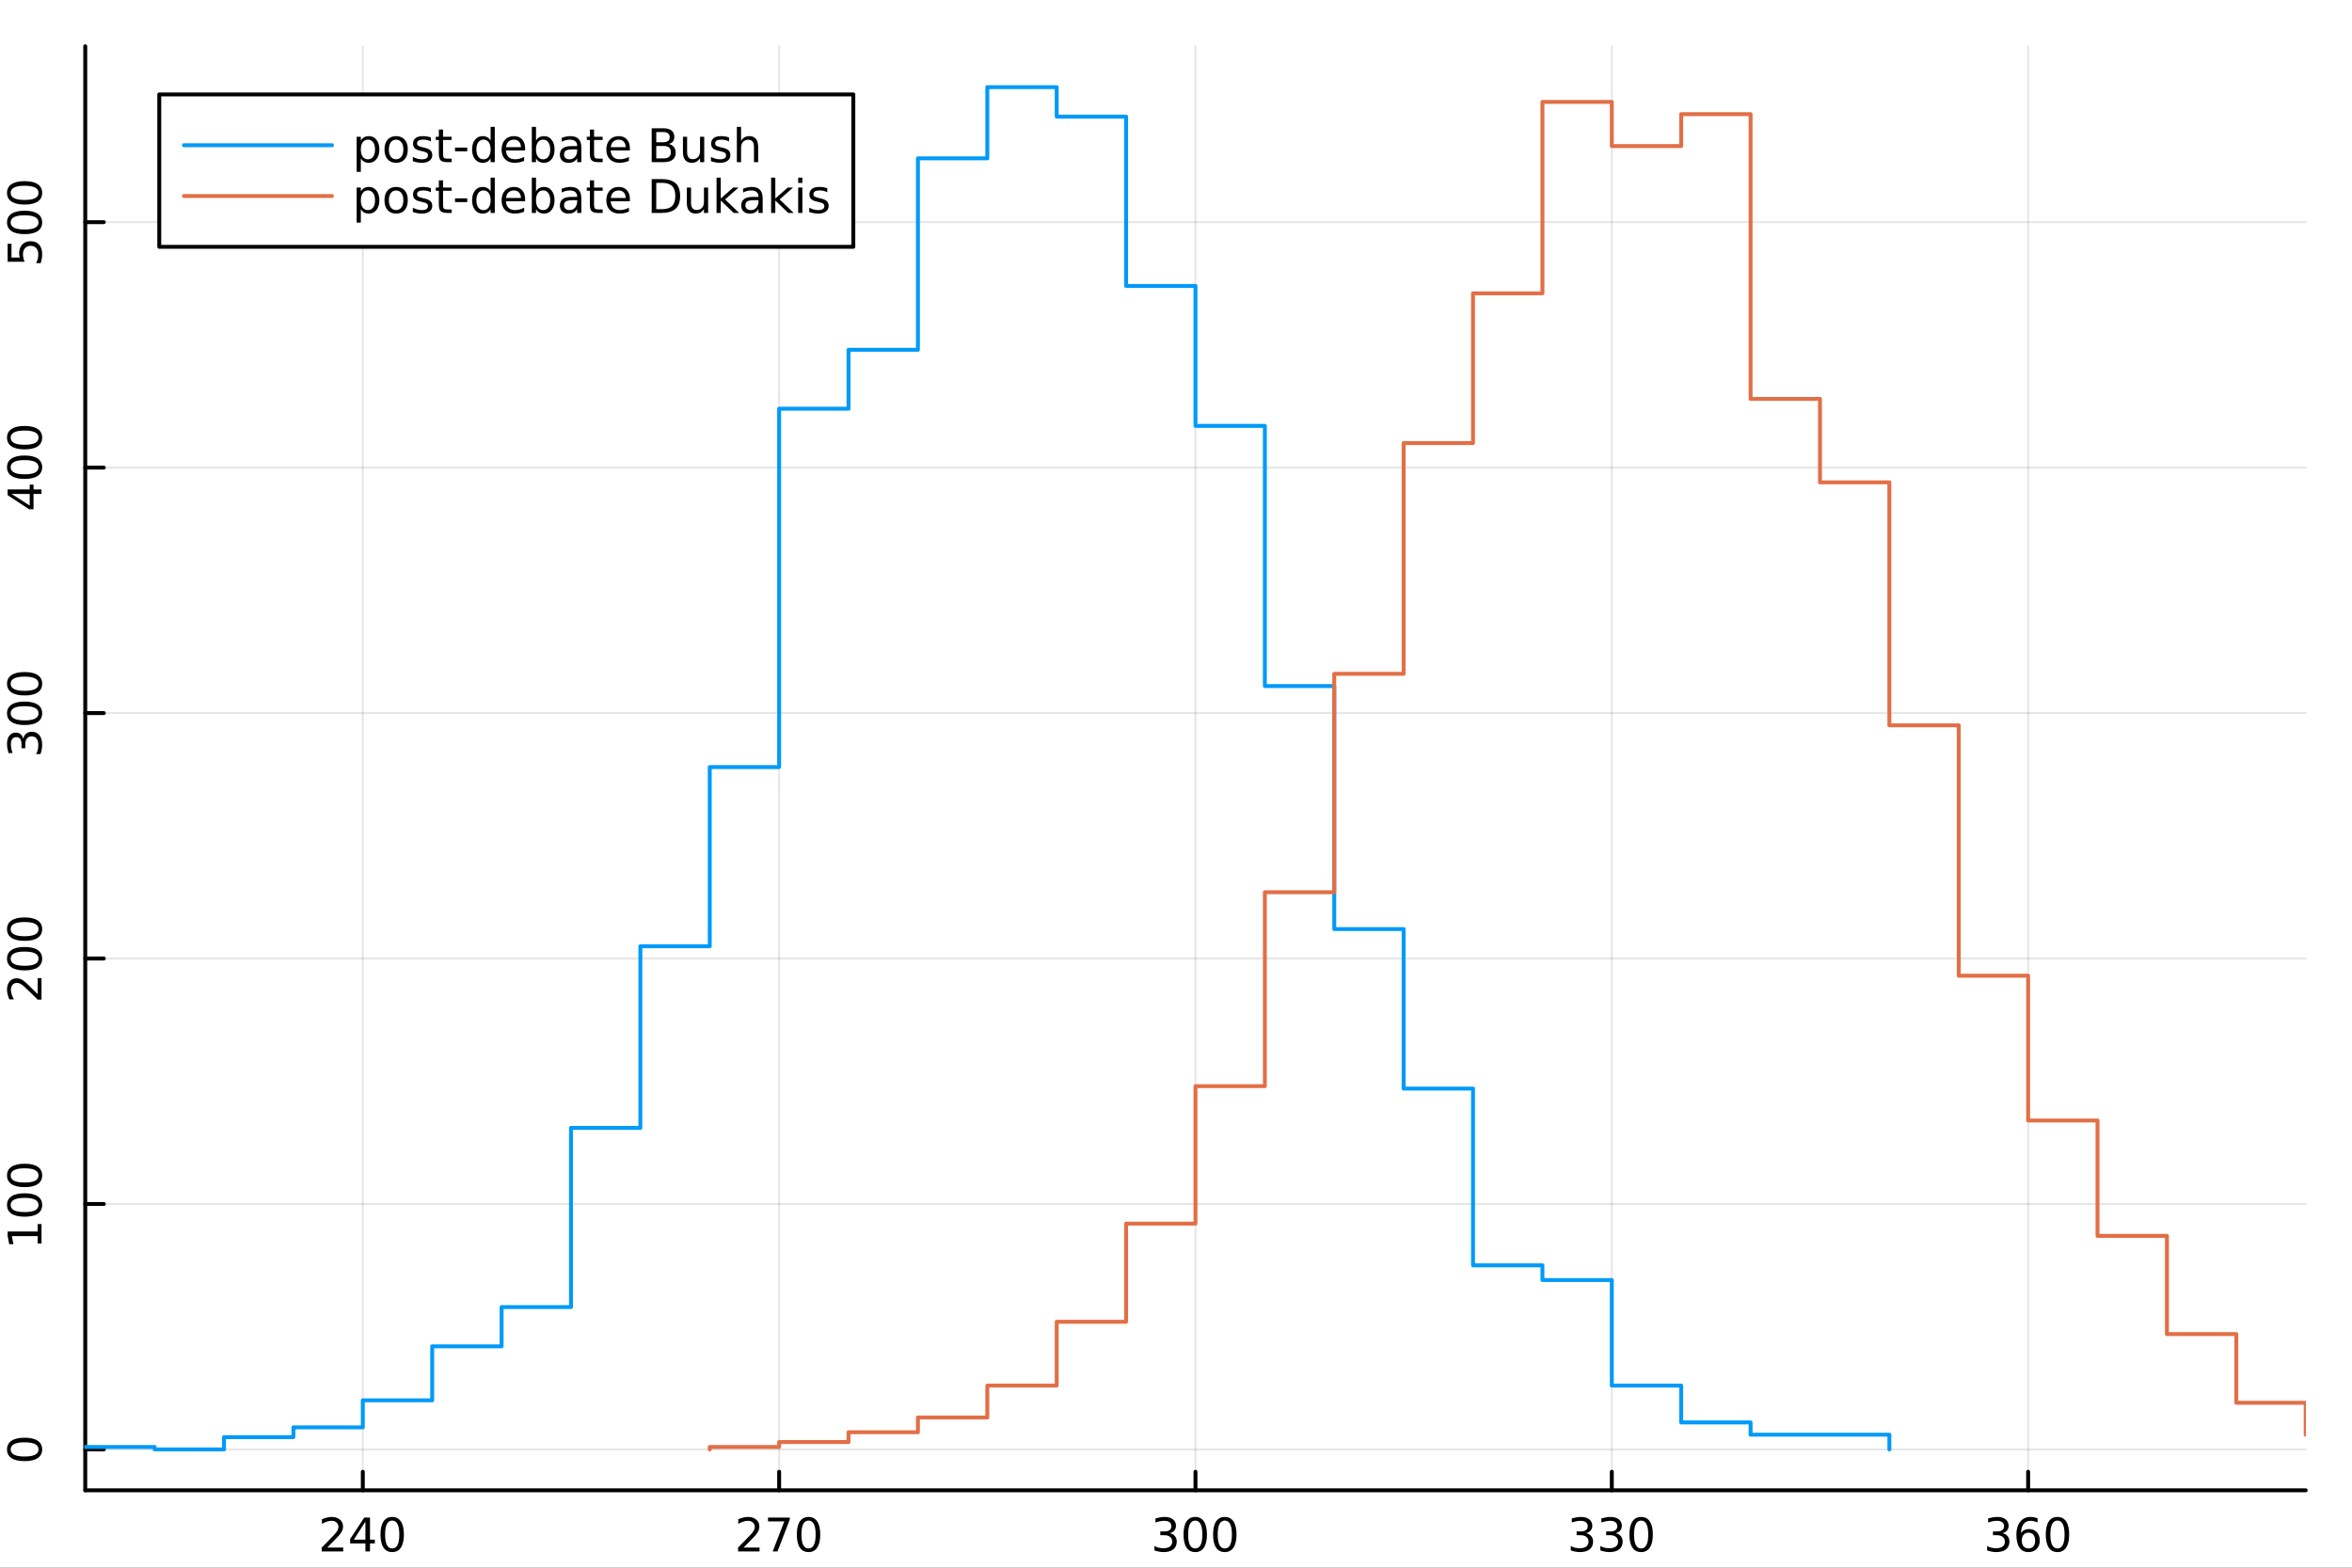 <?xml version="1.0" encoding="utf-8"?>
<svg xmlns="http://www.w3.org/2000/svg" xmlns:xlink="http://www.w3.org/1999/xlink" width="600" height="400" viewBox="0 0 2400 1600">
<rect x="0" y="0" width="2400" height="1600" fill="#333333" stroke="none"/>
<defs>
  <clipPath id="clip440">
    <rect x="0" y="0" width="2400" height="1600"/>
  </clipPath>
</defs>
<path clip-path="url(#clip440)" d="M0 1600 L2400 1600 L2400 0 L0 0  Z" fill="#ffffff" fill-rule="evenodd" fill-opacity="1"/>
<defs>
  <clipPath id="clip441">
    <rect x="480" y="0" width="1681" height="1600"/>
  </clipPath>
</defs>
<path clip-path="url(#clip440)" d="M86.992 1521.01 L2352.76 1521.01 L2352.76 47.244 L86.992 47.244  Z" fill="#ffffff" fill-rule="evenodd" fill-opacity="1"/>
<defs>
  <clipPath id="clip442">
    <rect x="86" y="47" width="2267" height="1475"/>
  </clipPath>
</defs>
<polyline clip-path="url(#clip442)" style="stroke:#000000; stroke-linecap:round; stroke-linejoin:round; stroke-width:2; stroke-opacity:0.1; fill:none" points="370.213,1521.01 370.213,47.244 "/>
<polyline clip-path="url(#clip442)" style="stroke:#000000; stroke-linecap:round; stroke-linejoin:round; stroke-width:2; stroke-opacity:0.1; fill:none" points="795.043,1521.01 795.043,47.244 "/>
<polyline clip-path="url(#clip442)" style="stroke:#000000; stroke-linecap:round; stroke-linejoin:round; stroke-width:2; stroke-opacity:0.1; fill:none" points="1219.87,1521.01 1219.87,47.244 "/>
<polyline clip-path="url(#clip442)" style="stroke:#000000; stroke-linecap:round; stroke-linejoin:round; stroke-width:2; stroke-opacity:0.1; fill:none" points="1644.7,1521.01 1644.7,47.244 "/>
<polyline clip-path="url(#clip442)" style="stroke:#000000; stroke-linecap:round; stroke-linejoin:round; stroke-width:2; stroke-opacity:0.1; fill:none" points="2069.54,1521.01 2069.54,47.244 "/>
<polyline clip-path="url(#clip440)" style="stroke:#000000; stroke-linecap:round; stroke-linejoin:round; stroke-width:4; stroke-opacity:1; fill:none" points="86.992,1521.01 2352.76,1521.01 "/>
<polyline clip-path="url(#clip440)" style="stroke:#000000; stroke-linecap:round; stroke-linejoin:round; stroke-width:4; stroke-opacity:1; fill:none" points="370.213,1521.01 370.213,1502.11 "/>
<polyline clip-path="url(#clip440)" style="stroke:#000000; stroke-linecap:round; stroke-linejoin:round; stroke-width:4; stroke-opacity:1; fill:none" points="795.043,1521.01 795.043,1502.11 "/>
<polyline clip-path="url(#clip440)" style="stroke:#000000; stroke-linecap:round; stroke-linejoin:round; stroke-width:4; stroke-opacity:1; fill:none" points="1219.87,1521.01 1219.87,1502.11 "/>
<polyline clip-path="url(#clip440)" style="stroke:#000000; stroke-linecap:round; stroke-linejoin:round; stroke-width:4; stroke-opacity:1; fill:none" points="1644.7,1521.01 1644.7,1502.11 "/>
<polyline clip-path="url(#clip440)" style="stroke:#000000; stroke-linecap:round; stroke-linejoin:round; stroke-width:4; stroke-opacity:1; fill:none" points="2069.54,1521.01 2069.54,1502.11 "/>
<path clip-path="url(#clip440)" d="M333.905 1579.47 L350.224 1579.47 L350.224 1583.41 L328.28 1583.41 L328.28 1579.47 Q330.942 1576.72 335.525 1572.09 Q340.132 1567.44 341.312 1566.09 Q343.558 1563.57 344.437 1561.83 Q345.34 1560.07 345.34 1558.38 Q345.34 1555.63 343.396 1553.89 Q341.474 1552.16 338.372 1552.16 Q336.173 1552.16 333.72 1552.92 Q331.289 1553.69 328.511 1555.24 L328.511 1550.51 Q331.335 1549.38 333.789 1548.8 Q336.243 1548.22 338.28 1548.22 Q343.65 1548.22 346.845 1550.91 Q350.039 1553.59 350.039 1558.08 Q350.039 1560.21 349.229 1562.13 Q348.442 1564.03 346.335 1566.63 Q345.757 1567.3 342.655 1570.51 Q339.553 1573.71 333.905 1579.47 Z" fill="#000000" fill-rule="nonzero" fill-opacity="1" /><path clip-path="url(#clip440)" d="M372.886 1552.92 L361.081 1571.37 L372.886 1571.37 L372.886 1552.92 M371.659 1548.85 L377.539 1548.85 L377.539 1571.37 L382.469 1571.37 L382.469 1575.26 L377.539 1575.26 L377.539 1583.41 L372.886 1583.41 L372.886 1575.26 L357.284 1575.26 L357.284 1570.75 L371.659 1548.85 Z" fill="#000000" fill-rule="nonzero" fill-opacity="1" /><path clip-path="url(#clip440)" d="M400.201 1551.93 Q396.59 1551.93 394.761 1555.49 Q392.956 1559.03 392.956 1566.16 Q392.956 1573.27 394.761 1576.83 Q396.59 1580.38 400.201 1580.38 Q403.835 1580.38 405.641 1576.83 Q407.469 1573.27 407.469 1566.16 Q407.469 1559.03 405.641 1555.49 Q403.835 1551.93 400.201 1551.93 M400.201 1548.22 Q406.011 1548.22 409.067 1552.83 Q412.145 1557.41 412.145 1566.16 Q412.145 1574.89 409.067 1579.5 Q406.011 1584.08 400.201 1584.08 Q394.391 1584.08 391.312 1579.5 Q388.256 1574.89 388.256 1566.16 Q388.256 1557.41 391.312 1552.83 Q394.391 1548.22 400.201 1548.22 Z" fill="#000000" fill-rule="nonzero" fill-opacity="1" /><path clip-path="url(#clip440)" d="M758.736 1579.47 L775.055 1579.47 L775.055 1583.41 L753.111 1583.41 L753.111 1579.47 Q755.773 1576.72 760.356 1572.09 Q764.962 1567.44 766.143 1566.09 Q768.388 1563.57 769.268 1561.83 Q770.171 1560.07 770.171 1558.38 Q770.171 1555.63 768.226 1553.89 Q766.305 1552.16 763.203 1552.16 Q761.004 1552.16 758.55 1552.92 Q756.12 1553.69 753.342 1555.24 L753.342 1550.51 Q756.166 1549.38 758.62 1548.8 Q761.074 1548.22 763.111 1548.22 Q768.481 1548.22 771.675 1550.91 Q774.87 1553.59 774.87 1558.08 Q774.87 1560.21 774.06 1562.13 Q773.273 1564.03 771.166 1566.63 Q770.587 1567.3 767.486 1570.51 Q764.384 1573.71 758.736 1579.47 Z" fill="#000000" fill-rule="nonzero" fill-opacity="1" /><path clip-path="url(#clip440)" d="M783.689 1548.85 L805.911 1548.85 L805.911 1550.84 L793.365 1583.41 L788.481 1583.41 L800.286 1552.78 L783.689 1552.78 L783.689 1548.85 Z" fill="#000000" fill-rule="nonzero" fill-opacity="1" /><path clip-path="url(#clip440)" d="M825.032 1551.93 Q821.42 1551.93 819.592 1555.49 Q817.786 1559.03 817.786 1566.16 Q817.786 1573.27 819.592 1576.83 Q821.42 1580.38 825.032 1580.38 Q828.666 1580.38 830.471 1576.83 Q832.3 1573.27 832.3 1566.16 Q832.3 1559.03 830.471 1555.49 Q828.666 1551.93 825.032 1551.93 M825.032 1548.22 Q830.842 1548.22 833.897 1552.83 Q836.976 1557.41 836.976 1566.16 Q836.976 1574.89 833.897 1579.5 Q830.842 1584.08 825.032 1584.08 Q819.221 1584.08 816.143 1579.5 Q813.087 1574.89 813.087 1566.16 Q813.087 1557.41 816.143 1552.83 Q819.221 1548.22 825.032 1548.22 Z" fill="#000000" fill-rule="nonzero" fill-opacity="1" /><path clip-path="url(#clip440)" d="M1193.64 1564.77 Q1196.99 1565.49 1198.87 1567.76 Q1200.77 1570.03 1200.77 1573.36 Q1200.77 1578.48 1197.25 1581.28 Q1193.73 1584.08 1187.25 1584.08 Q1185.07 1584.08 1182.76 1583.64 Q1180.46 1583.22 1178.01 1582.37 L1178.01 1577.85 Q1179.96 1578.99 1182.27 1579.57 Q1184.58 1580.14 1187.11 1580.14 Q1191.51 1580.14 1193.8 1578.41 Q1196.11 1576.67 1196.11 1573.36 Q1196.11 1570.31 1193.96 1568.59 Q1191.83 1566.86 1188.01 1566.86 L1183.98 1566.86 L1183.98 1563.01 L1188.2 1563.01 Q1191.65 1563.01 1193.47 1561.65 Q1195.3 1560.26 1195.3 1557.67 Q1195.3 1555.01 1193.4 1553.59 Q1191.53 1552.16 1188.01 1552.16 Q1186.09 1552.16 1183.89 1552.57 Q1181.69 1552.99 1179.05 1553.87 L1179.05 1549.7 Q1181.71 1548.96 1184.03 1548.59 Q1186.37 1548.22 1188.43 1548.22 Q1193.75 1548.22 1196.85 1550.65 Q1199.96 1553.06 1199.96 1557.18 Q1199.96 1560.05 1198.31 1562.04 Q1196.67 1564.01 1193.64 1564.77 Z" fill="#000000" fill-rule="nonzero" fill-opacity="1" /><path clip-path="url(#clip440)" d="M1219.63 1551.93 Q1216.02 1551.93 1214.19 1555.49 Q1212.39 1559.03 1212.39 1566.16 Q1212.39 1573.27 1214.19 1576.83 Q1216.02 1580.38 1219.63 1580.38 Q1223.27 1580.38 1225.07 1576.83 Q1226.9 1573.27 1226.9 1566.16 Q1226.9 1559.03 1225.07 1555.49 Q1223.27 1551.93 1219.63 1551.93 M1219.63 1548.22 Q1225.44 1548.22 1228.5 1552.83 Q1231.58 1557.41 1231.58 1566.16 Q1231.58 1574.89 1228.5 1579.5 Q1225.44 1584.08 1219.63 1584.08 Q1213.82 1584.08 1210.74 1579.5 Q1207.69 1574.89 1207.69 1566.16 Q1207.69 1557.41 1210.74 1552.83 Q1213.82 1548.22 1219.63 1548.22 Z" fill="#000000" fill-rule="nonzero" fill-opacity="1" /><path clip-path="url(#clip440)" d="M1249.79 1551.93 Q1246.18 1551.93 1244.35 1555.49 Q1242.55 1559.03 1242.55 1566.16 Q1242.55 1573.27 1244.35 1576.83 Q1246.18 1580.38 1249.79 1580.38 Q1253.43 1580.38 1255.23 1576.83 Q1257.06 1573.27 1257.06 1566.16 Q1257.06 1559.03 1255.23 1555.49 Q1253.43 1551.93 1249.79 1551.93 M1249.79 1548.22 Q1255.6 1548.22 1258.66 1552.83 Q1261.74 1557.41 1261.74 1566.16 Q1261.74 1574.89 1258.66 1579.5 Q1255.6 1584.08 1249.79 1584.08 Q1243.98 1584.08 1240.9 1579.5 Q1237.85 1574.89 1237.85 1566.16 Q1237.85 1557.41 1240.9 1552.83 Q1243.98 1548.22 1249.79 1548.22 Z" fill="#000000" fill-rule="nonzero" fill-opacity="1" /><path clip-path="url(#clip440)" d="M1618.47 1564.77 Q1621.82 1565.49 1623.7 1567.76 Q1625.6 1570.03 1625.6 1573.36 Q1625.6 1578.48 1622.08 1581.28 Q1618.56 1584.08 1612.08 1584.08 Q1609.9 1584.08 1607.59 1583.64 Q1605.3 1583.22 1602.84 1582.37 L1602.84 1577.85 Q1604.79 1578.99 1607.1 1579.57 Q1609.42 1580.14 1611.94 1580.14 Q1616.34 1580.14 1618.63 1578.41 Q1620.94 1576.67 1620.94 1573.36 Q1620.94 1570.31 1618.79 1568.59 Q1616.66 1566.86 1612.84 1566.86 L1608.81 1566.86 L1608.81 1563.01 L1613.03 1563.01 Q1616.48 1563.01 1618.3 1561.65 Q1620.13 1560.26 1620.13 1557.67 Q1620.13 1555.01 1618.23 1553.59 Q1616.36 1552.16 1612.84 1552.16 Q1610.92 1552.16 1608.72 1552.57 Q1606.52 1552.99 1603.88 1553.87 L1603.88 1549.7 Q1606.55 1548.96 1608.86 1548.59 Q1611.2 1548.22 1613.26 1548.22 Q1618.58 1548.22 1621.68 1550.65 Q1624.79 1553.06 1624.79 1557.18 Q1624.79 1560.05 1623.14 1562.04 Q1621.5 1564.01 1618.47 1564.77 Z" fill="#000000" fill-rule="nonzero" fill-opacity="1" /><path clip-path="url(#clip440)" d="M1648.63 1564.77 Q1651.98 1565.49 1653.86 1567.76 Q1655.76 1570.03 1655.76 1573.36 Q1655.76 1578.48 1652.24 1581.28 Q1648.72 1584.08 1642.24 1584.08 Q1640.06 1584.08 1637.75 1583.64 Q1635.46 1583.22 1633 1582.37 L1633 1577.85 Q1634.95 1578.99 1637.26 1579.57 Q1639.58 1580.14 1642.1 1580.14 Q1646.5 1580.14 1648.79 1578.41 Q1651.11 1576.67 1651.11 1573.36 Q1651.11 1570.31 1648.95 1568.59 Q1646.82 1566.86 1643 1566.86 L1638.98 1566.86 L1638.98 1563.01 L1643.19 1563.01 Q1646.64 1563.01 1648.47 1561.65 Q1650.29 1560.26 1650.29 1557.67 Q1650.29 1555.01 1648.4 1553.59 Q1646.52 1552.16 1643 1552.16 Q1641.08 1552.16 1638.88 1552.57 Q1636.68 1552.99 1634.05 1553.87 L1634.05 1549.7 Q1636.71 1548.96 1639.02 1548.59 Q1641.36 1548.22 1643.42 1548.22 Q1648.74 1548.22 1651.85 1550.65 Q1654.95 1553.06 1654.95 1557.18 Q1654.95 1560.05 1653.3 1562.04 Q1651.66 1564.01 1648.63 1564.77 Z" fill="#000000" fill-rule="nonzero" fill-opacity="1" /><path clip-path="url(#clip440)" d="M1674.62 1551.93 Q1671.01 1551.93 1669.18 1555.49 Q1667.38 1559.03 1667.38 1566.16 Q1667.38 1573.27 1669.18 1576.83 Q1671.01 1580.38 1674.62 1580.38 Q1678.26 1580.38 1680.06 1576.83 Q1681.89 1573.27 1681.89 1566.16 Q1681.89 1559.03 1680.06 1555.49 Q1678.26 1551.93 1674.62 1551.93 M1674.62 1548.22 Q1680.43 1548.22 1683.49 1552.83 Q1686.57 1557.41 1686.57 1566.16 Q1686.57 1574.89 1683.49 1579.5 Q1680.43 1584.08 1674.62 1584.08 Q1668.81 1584.08 1665.73 1579.5 Q1662.68 1574.89 1662.68 1566.16 Q1662.68 1557.41 1665.73 1552.83 Q1668.81 1548.22 1674.62 1548.22 Z" fill="#000000" fill-rule="nonzero" fill-opacity="1" /><path clip-path="url(#clip440)" d="M2043.3 1564.77 Q2046.65 1565.49 2048.53 1567.76 Q2050.43 1570.03 2050.43 1573.36 Q2050.43 1578.48 2046.91 1581.28 Q2043.39 1584.08 2036.91 1584.08 Q2034.73 1584.08 2032.42 1583.64 Q2030.13 1583.22 2027.67 1582.37 L2027.67 1577.85 Q2029.62 1578.99 2031.93 1579.57 Q2034.25 1580.14 2036.77 1580.14 Q2041.17 1580.14 2043.46 1578.41 Q2045.77 1576.67 2045.77 1573.36 Q2045.77 1570.31 2043.62 1568.59 Q2041.49 1566.86 2037.67 1566.86 L2033.64 1566.86 L2033.64 1563.01 L2037.86 1563.01 Q2041.31 1563.01 2043.14 1561.65 Q2044.96 1560.26 2044.96 1557.67 Q2044.96 1555.01 2043.07 1553.59 Q2041.19 1552.16 2037.67 1552.16 Q2035.75 1552.16 2033.55 1552.57 Q2031.35 1552.99 2028.71 1553.87 L2028.71 1549.7 Q2031.38 1548.96 2033.69 1548.59 Q2036.03 1548.22 2038.09 1548.22 Q2043.41 1548.22 2046.51 1550.65 Q2049.62 1553.06 2049.62 1557.18 Q2049.62 1560.05 2047.97 1562.04 Q2046.33 1564.01 2043.3 1564.77 Z" fill="#000000" fill-rule="nonzero" fill-opacity="1" /><path clip-path="url(#clip440)" d="M2069.87 1564.26 Q2066.72 1564.26 2064.87 1566.42 Q2063.04 1568.57 2063.04 1572.32 Q2063.04 1576.05 2064.87 1578.22 Q2066.72 1580.38 2069.87 1580.38 Q2073.02 1580.38 2074.85 1578.22 Q2076.7 1576.05 2076.7 1572.32 Q2076.7 1568.57 2074.85 1566.42 Q2073.02 1564.26 2069.87 1564.26 M2079.15 1549.61 L2079.15 1553.87 Q2077.39 1553.04 2075.59 1552.6 Q2073.81 1552.16 2072.05 1552.16 Q2067.42 1552.16 2064.96 1555.28 Q2062.53 1558.41 2062.19 1564.73 Q2063.55 1562.71 2065.61 1561.65 Q2067.67 1560.56 2070.15 1560.56 Q2075.36 1560.56 2078.37 1563.73 Q2081.4 1566.88 2081.4 1572.32 Q2081.4 1577.64 2078.25 1580.86 Q2075.1 1584.08 2069.87 1584.08 Q2063.88 1584.08 2060.7 1579.5 Q2057.53 1574.89 2057.53 1566.16 Q2057.53 1557.97 2061.42 1553.11 Q2065.31 1548.22 2071.86 1548.22 Q2073.62 1548.22 2075.4 1548.57 Q2077.21 1548.92 2079.15 1549.61 Z" fill="#000000" fill-rule="nonzero" fill-opacity="1" /><path clip-path="url(#clip440)" d="M2099.45 1551.93 Q2095.84 1551.93 2094.01 1555.49 Q2092.21 1559.03 2092.21 1566.16 Q2092.21 1573.27 2094.01 1576.83 Q2095.84 1580.38 2099.45 1580.38 Q2103.09 1580.38 2104.89 1576.83 Q2106.72 1573.27 2106.72 1566.16 Q2106.72 1559.03 2104.89 1555.49 Q2103.09 1551.93 2099.45 1551.93 M2099.45 1548.22 Q2105.26 1548.22 2108.32 1552.83 Q2111.4 1557.41 2111.4 1566.16 Q2111.4 1574.89 2108.32 1579.5 Q2105.26 1584.08 2099.45 1584.08 Q2093.64 1584.08 2090.57 1579.5 Q2087.51 1574.89 2087.51 1566.16 Q2087.51 1557.41 2090.57 1552.83 Q2093.64 1548.22 2099.45 1548.22 Z" fill="#000000" fill-rule="nonzero" fill-opacity="1" /><polyline clip-path="url(#clip442)" style="stroke:#000000; stroke-linecap:round; stroke-linejoin:round; stroke-width:2; stroke-opacity:0.1; fill:none" points="86.992,1479.3 2352.76,1479.3 "/>
<polyline clip-path="url(#clip442)" style="stroke:#000000; stroke-linecap:round; stroke-linejoin:round; stroke-width:2; stroke-opacity:0.1; fill:none" points="86.992,1228.79 2352.76,1228.79 "/>
<polyline clip-path="url(#clip442)" style="stroke:#000000; stroke-linecap:round; stroke-linejoin:round; stroke-width:2; stroke-opacity:0.1; fill:none" points="86.992,978.273 2352.76,978.273 "/>
<polyline clip-path="url(#clip442)" style="stroke:#000000; stroke-linecap:round; stroke-linejoin:round; stroke-width:2; stroke-opacity:0.1; fill:none" points="86.992,727.761 2352.76,727.761 "/>
<polyline clip-path="url(#clip442)" style="stroke:#000000; stroke-linecap:round; stroke-linejoin:round; stroke-width:2; stroke-opacity:0.1; fill:none" points="86.992,477.248 2352.76,477.248 "/>
<polyline clip-path="url(#clip442)" style="stroke:#000000; stroke-linecap:round; stroke-linejoin:round; stroke-width:2; stroke-opacity:0.1; fill:none" points="86.992,226.736 2352.76,226.736 "/>
<polyline clip-path="url(#clip440)" style="stroke:#000000; stroke-linecap:round; stroke-linejoin:round; stroke-width:4; stroke-opacity:1; fill:none" points="86.992,1521.01 86.992,47.244 "/>
<polyline clip-path="url(#clip440)" style="stroke:#000000; stroke-linecap:round; stroke-linejoin:round; stroke-width:4; stroke-opacity:1; fill:none" points="86.992,1479.3 105.89,1479.3 "/>
<polyline clip-path="url(#clip440)" style="stroke:#000000; stroke-linecap:round; stroke-linejoin:round; stroke-width:4; stroke-opacity:1; fill:none" points="86.992,1228.79 105.89,1228.79 "/>
<polyline clip-path="url(#clip440)" style="stroke:#000000; stroke-linecap:round; stroke-linejoin:round; stroke-width:4; stroke-opacity:1; fill:none" points="86.992,978.273 105.89,978.273 "/>
<polyline clip-path="url(#clip440)" style="stroke:#000000; stroke-linecap:round; stroke-linejoin:round; stroke-width:4; stroke-opacity:1; fill:none" points="86.992,727.761 105.89,727.761 "/>
<polyline clip-path="url(#clip440)" style="stroke:#000000; stroke-linecap:round; stroke-linejoin:round; stroke-width:4; stroke-opacity:1; fill:none" points="86.992,477.248 105.89,477.248 "/>
<polyline clip-path="url(#clip440)" style="stroke:#000000; stroke-linecap:round; stroke-linejoin:round; stroke-width:4; stroke-opacity:1; fill:none" points="86.992,226.736 105.89,226.736 "/>
<path clip-path="url(#clip440)" d="M10.871 1479.3 Q10.871 1482.91 14.436 1484.74 Q17.977 1486.54 25.107 1486.54 Q32.213 1486.54 35.778 1484.74 Q39.32 1482.91 39.32 1479.3 Q39.32 1475.66 35.778 1473.86 Q32.213 1472.03 25.107 1472.03 Q17.977 1472.03 14.436 1473.86 Q10.871 1475.66 10.871 1479.3 M7.167 1479.3 Q7.167 1473.49 11.774 1470.43 Q16.357 1467.35 25.107 1467.35 Q33.834 1467.35 38.44 1470.43 Q43.023 1473.49 43.023 1479.3 Q43.023 1485.11 38.44 1488.19 Q33.834 1491.24 25.107 1491.24 Q16.357 1491.24 11.774 1488.19 Q7.167 1485.11 7.167 1479.3 Z" fill="#000000" fill-rule="nonzero" fill-opacity="1" /><path clip-path="url(#clip440)" d="M38.417 1269.18 L38.417 1261.54 L12.051 1261.54 L13.718 1269.85 L9.459 1269.85 L7.792 1261.59 L7.792 1256.91 L38.417 1256.91 L38.417 1249.27 L42.352 1249.27 L42.352 1269.18 L38.417 1269.18 Z" fill="#000000" fill-rule="nonzero" fill-opacity="1" /><path clip-path="url(#clip440)" d="M10.871 1229.83 Q10.871 1233.44 14.436 1235.27 Q17.977 1237.07 25.107 1237.07 Q32.213 1237.07 35.778 1235.27 Q39.32 1233.44 39.32 1229.83 Q39.32 1226.19 35.778 1224.39 Q32.213 1222.56 25.107 1222.56 Q17.977 1222.56 14.436 1224.39 Q10.871 1226.19 10.871 1229.83 M7.167 1229.83 Q7.167 1224.02 11.774 1220.96 Q16.357 1217.88 25.107 1217.88 Q33.834 1217.88 38.44 1220.96 Q43.023 1224.02 43.023 1229.83 Q43.023 1235.64 38.44 1238.72 Q33.834 1241.77 25.107 1241.77 Q16.357 1241.77 11.774 1238.72 Q7.167 1235.64 7.167 1229.83 Z" fill="#000000" fill-rule="nonzero" fill-opacity="1" /><path clip-path="url(#clip440)" d="M10.871 1199.67 Q10.871 1203.28 14.436 1205.1 Q17.977 1206.91 25.107 1206.91 Q32.213 1206.91 35.778 1205.1 Q39.32 1203.28 39.32 1199.67 Q39.32 1196.03 35.778 1194.23 Q32.213 1192.4 25.107 1192.4 Q17.977 1192.4 14.436 1194.23 Q10.871 1196.03 10.871 1199.67 M7.167 1199.67 Q7.167 1193.85 11.774 1190.8 Q16.357 1187.72 25.107 1187.72 Q33.834 1187.72 38.44 1190.8 Q43.023 1193.85 43.023 1199.67 Q43.023 1205.48 38.44 1208.55 Q33.834 1211.61 25.107 1211.61 Q16.357 1211.61 11.774 1208.55 Q7.167 1205.48 7.167 1199.67 Z" fill="#000000" fill-rule="nonzero" fill-opacity="1" /><path clip-path="url(#clip440)" d="M38.417 1014.58 L38.417 998.261 L42.352 998.261 L42.352 1020.21 L38.417 1020.21 Q35.662 1017.54 31.033 1012.96 Q26.38 1008.35 25.037 1007.17 Q22.514 1004.93 20.778 1004.05 Q19.019 1003.15 17.329 1003.15 Q14.575 1003.15 12.838 1005.09 Q11.102 1007.01 11.102 1010.11 Q11.102 1012.31 11.866 1014.77 Q12.63 1017.2 14.181 1019.97 L9.459 1019.97 Q8.325 1017.15 7.746 1014.7 Q7.167 1012.24 7.167 1010.21 Q7.167 1004.84 9.852 1001.64 Q12.537 998.447 17.028 998.447 Q19.158 998.447 21.079 999.257 Q22.977 1000.04 25.57 1002.15 Q26.241 1002.73 29.459 1005.83 Q32.653 1008.93 38.417 1014.58 Z" fill="#000000" fill-rule="nonzero" fill-opacity="1" /><path clip-path="url(#clip440)" d="M10.871 978.447 Q10.871 982.058 14.436 983.886 Q17.977 985.692 25.107 985.692 Q32.213 985.692 35.778 983.886 Q39.32 982.058 39.32 978.447 Q39.32 974.812 35.778 973.007 Q32.213 971.178 25.107 971.178 Q17.977 971.178 14.436 973.007 Q10.871 974.812 10.871 978.447 M7.167 978.447 Q7.167 972.636 11.774 969.581 Q16.357 966.502 25.107 966.502 Q33.834 966.502 38.44 969.581 Q43.023 972.636 43.023 978.447 Q43.023 984.257 38.44 987.335 Q33.834 990.391 25.107 990.391 Q16.357 990.391 11.774 987.335 Q7.167 984.257 7.167 978.447 Z" fill="#000000" fill-rule="nonzero" fill-opacity="1" /><path clip-path="url(#clip440)" d="M10.871 948.285 Q10.871 951.896 14.436 953.725 Q17.977 955.53 25.107 955.53 Q32.213 955.53 35.778 953.725 Q39.32 951.896 39.32 948.285 Q39.32 944.651 35.778 942.845 Q32.213 941.016 25.107 941.016 Q17.977 941.016 14.436 942.845 Q10.871 944.651 10.871 948.285 M7.167 948.285 Q7.167 942.475 11.774 939.419 Q16.357 936.34 25.107 936.34 Q33.834 936.34 38.44 939.419 Q43.023 942.475 43.023 948.285 Q43.023 954.095 38.44 957.174 Q33.834 960.229 25.107 960.229 Q16.357 960.229 11.774 957.174 Q7.167 954.095 7.167 948.285 Z" fill="#000000" fill-rule="nonzero" fill-opacity="1" /><path clip-path="url(#clip440)" d="M23.718 753.999 Q24.436 750.643 26.704 748.768 Q28.973 746.869 32.306 746.869 Q37.422 746.869 40.222 750.388 Q43.023 753.906 43.023 760.388 Q43.023 762.564 42.584 764.879 Q42.167 767.17 41.31 769.624 L36.797 769.624 Q37.931 767.679 38.51 765.365 Q39.088 763.05 39.088 760.527 Q39.088 756.129 37.352 753.837 Q35.616 751.522 32.306 751.522 Q29.25 751.522 27.537 753.675 Q25.801 755.805 25.801 759.624 L25.801 763.652 L21.959 763.652 L21.959 759.439 Q21.959 755.99 20.593 754.161 Q19.204 752.332 16.611 752.332 Q13.95 752.332 12.537 754.23 Q11.102 756.105 11.102 759.624 Q11.102 761.545 11.519 763.744 Q11.936 765.943 12.815 768.582 L8.649 768.582 Q7.908 765.92 7.537 763.605 Q7.167 761.267 7.167 759.207 Q7.167 753.883 9.598 750.781 Q12.005 747.68 16.125 747.68 Q18.996 747.68 20.986 749.323 Q22.954 750.967 23.718 753.999 Z" fill="#000000" fill-rule="nonzero" fill-opacity="1" /><path clip-path="url(#clip440)" d="M10.871 728.004 Q10.871 731.615 14.436 733.444 Q17.977 735.249 25.107 735.249 Q32.213 735.249 35.778 733.444 Q39.32 731.615 39.32 728.004 Q39.32 724.37 35.778 722.564 Q32.213 720.735 25.107 720.735 Q17.977 720.735 14.436 722.564 Q10.871 724.37 10.871 728.004 M7.167 728.004 Q7.167 722.194 11.774 719.138 Q16.357 716.059 25.107 716.059 Q33.834 716.059 38.44 719.138 Q43.023 722.194 43.023 728.004 Q43.023 733.814 38.44 736.893 Q33.834 739.948 25.107 739.948 Q16.357 739.948 11.774 736.893 Q7.167 733.814 7.167 728.004 Z" fill="#000000" fill-rule="nonzero" fill-opacity="1" /><path clip-path="url(#clip440)" d="M10.871 697.842 Q10.871 701.453 14.436 703.282 Q17.977 705.087 25.107 705.087 Q32.213 705.087 35.778 703.282 Q39.32 701.453 39.32 697.842 Q39.32 694.208 35.778 692.402 Q32.213 690.573 25.107 690.573 Q17.977 690.573 14.436 692.402 Q10.871 694.208 10.871 697.842 M7.167 697.842 Q7.167 692.032 11.774 688.976 Q16.357 685.898 25.107 685.898 Q33.834 685.898 38.44 688.976 Q43.023 692.032 43.023 697.842 Q43.023 703.652 38.44 706.731 Q33.834 709.786 25.107 709.786 Q16.357 709.786 11.774 706.731 Q7.167 703.652 7.167 697.842 Z" fill="#000000" fill-rule="nonzero" fill-opacity="1" /><path clip-path="url(#clip440)" d="M11.866 504.158 L30.315 515.964 L30.315 504.158 L11.866 504.158 M7.792 505.385 L7.792 499.505 L30.315 499.505 L30.315 494.575 L34.204 494.575 L34.204 499.505 L42.352 499.505 L42.352 504.158 L34.204 504.158 L34.204 519.76 L29.69 519.76 L7.792 505.385 Z" fill="#000000" fill-rule="nonzero" fill-opacity="1" /><path clip-path="url(#clip440)" d="M10.871 476.843 Q10.871 480.454 14.436 482.283 Q17.977 484.089 25.107 484.089 Q32.213 484.089 35.778 482.283 Q39.32 480.454 39.32 476.843 Q39.32 473.209 35.778 471.404 Q32.213 469.575 25.107 469.575 Q17.977 469.575 14.436 471.404 Q10.871 473.209 10.871 476.843 M7.167 476.843 Q7.167 471.033 11.774 467.978 Q16.357 464.899 25.107 464.899 Q33.834 464.899 38.44 467.978 Q43.023 471.033 43.023 476.843 Q43.023 482.653 38.44 485.732 Q33.834 488.788 25.107 488.788 Q16.357 488.788 11.774 485.732 Q7.167 482.653 7.167 476.843 Z" fill="#000000" fill-rule="nonzero" fill-opacity="1" /><path clip-path="url(#clip440)" d="M10.871 446.681 Q10.871 450.293 14.436 452.121 Q17.977 453.927 25.107 453.927 Q32.213 453.927 35.778 452.121 Q39.32 450.293 39.32 446.681 Q39.32 443.047 35.778 441.242 Q32.213 439.413 25.107 439.413 Q17.977 439.413 14.436 441.242 Q10.871 443.047 10.871 446.681 M7.167 446.681 Q7.167 440.871 11.774 437.816 Q16.357 434.737 25.107 434.737 Q33.834 434.737 38.44 437.816 Q43.023 440.871 43.023 446.681 Q43.023 452.492 38.44 455.57 Q33.834 458.626 25.107 458.626 Q16.357 458.626 11.774 455.57 Q7.167 452.492 7.167 446.681 Z" fill="#000000" fill-rule="nonzero" fill-opacity="1" /><path clip-path="url(#clip440)" d="M7.792 267.118 L7.792 248.761 L11.727 248.761 L11.727 262.835 L20.2 262.835 Q19.852 261.817 19.69 260.798 Q19.505 259.78 19.505 258.761 Q19.505 252.974 22.676 249.595 Q25.848 246.215 31.264 246.215 Q36.843 246.215 39.945 249.687 Q43.023 253.16 43.023 259.479 Q43.023 261.655 42.653 263.923 Q42.283 266.169 41.542 268.576 L36.843 268.576 Q37.977 266.493 38.533 264.271 Q39.088 262.048 39.088 259.572 Q39.088 255.567 36.982 253.229 Q34.875 250.891 31.264 250.891 Q27.653 250.891 25.547 253.229 Q23.44 255.567 23.44 259.572 Q23.44 261.447 23.857 263.322 Q24.273 265.173 25.153 267.118 L7.792 267.118 Z" fill="#000000" fill-rule="nonzero" fill-opacity="1" /><path clip-path="url(#clip440)" d="M10.871 227.002 Q10.871 230.613 14.436 232.442 Q17.977 234.248 25.107 234.248 Q32.213 234.248 35.778 232.442 Q39.32 230.613 39.32 227.002 Q39.32 223.368 35.778 221.563 Q32.213 219.734 25.107 219.734 Q17.977 219.734 14.436 221.563 Q10.871 223.368 10.871 227.002 M7.167 227.002 Q7.167 221.192 11.774 218.137 Q16.357 215.058 25.107 215.058 Q33.834 215.058 38.44 218.137 Q43.023 221.192 43.023 227.002 Q43.023 232.813 38.44 235.891 Q33.834 238.947 25.107 238.947 Q16.357 238.947 11.774 235.891 Q7.167 232.813 7.167 227.002 Z" fill="#000000" fill-rule="nonzero" fill-opacity="1" /><path clip-path="url(#clip440)" d="M10.871 196.84 Q10.871 200.452 14.436 202.28 Q17.977 204.086 25.107 204.086 Q32.213 204.086 35.778 202.28 Q39.32 200.452 39.32 196.84 Q39.32 193.206 35.778 191.401 Q32.213 189.572 25.107 189.572 Q17.977 189.572 14.436 191.401 Q10.871 193.206 10.871 196.84 M7.167 196.84 Q7.167 191.03 11.774 187.975 Q16.357 184.896 25.107 184.896 Q33.834 184.896 38.44 187.975 Q43.023 191.03 43.023 196.84 Q43.023 202.651 38.44 205.729 Q33.834 208.785 25.107 208.785 Q16.357 208.785 11.774 205.729 Q7.167 202.651 7.167 196.84 Z" fill="#000000" fill-rule="nonzero" fill-opacity="1" /><polyline clip-path="url(#clip442)" style="stroke:#009af9; stroke-linecap:round; stroke-linejoin:round; stroke-width:4; stroke-opacity:1; fill:none" points="16.187,1479.3 16.187,1476.79 86.992,1476.79 157.797,1476.79 157.797,1479.3 228.602,1479.3 228.602,1466.77 299.407,1466.77 299.407,1456.75 370.213,1456.75 370.213,1429.2 441.018,1429.2 441.018,1374.08 511.823,1374.08 511.823,1334 582.628,1334 582.628,1151.13 653.433,1151.13 653.433,965.747 724.238,965.747 724.238,782.873 795.043,782.873 795.043,417.125 865.848,417.125 865.848,357.003 936.654,357.003 936.654,161.603 1007.46,161.603 1007.46,88.954 1078.26,88.954 1078.26,119.016 1149.07,119.016 1149.07,291.869 1219.87,291.869 1219.87,434.661 1290.68,434.661 1290.68,700.204 1361.48,700.204 1361.48,948.212 1432.29,948.212 1432.29,1111.04 1503.09,1111.04 1503.09,1291.41 1573.9,1291.41 1573.9,1306.44 1644.7,1306.44 1644.7,1414.16 1715.51,1414.16 1715.51,1451.74 1786.31,1451.74 1786.31,1464.27 1857.12,1464.27 1927.93,1464.27 1927.93,1479.3 "/>
<polyline clip-path="url(#clip442)" style="stroke:#e26f46; stroke-linecap:round; stroke-linejoin:round; stroke-width:4; stroke-opacity:1; fill:none" points="724.238,1479.3 724.238,1476.79 795.043,1476.79 795.043,1471.78 865.848,1471.78 865.848,1461.76 936.654,1461.76 936.654,1446.73 1007.46,1446.73 1007.46,1414.16 1078.26,1414.16 1078.26,1349.03 1149.07,1349.03 1149.07,1248.83 1219.87,1248.83 1219.87,1108.54 1290.68,1108.54 1290.68,910.635 1361.48,910.635 1361.48,687.679 1432.29,687.679 1432.29,452.197 1503.09,452.197 1503.09,299.385 1573.9,299.385 1573.9,103.985 1644.7,103.985 1644.7,149.077 1715.51,149.077 1715.51,116.511 1786.31,116.511 1786.31,407.105 1857.12,407.105 1857.12,492.279 1927.93,492.279 1927.93,740.286 1998.73,740.286 1998.73,995.809 2069.54,995.809 2069.54,1143.61 2140.34,1143.61 2140.34,1261.35 2211.15,1261.35 2211.15,1361.56 2281.95,1361.56 2281.95,1431.7 2352.76,1431.7 2352.76,1464.27 2423.56,1464.27 2423.56,1469.28 2494.37,1469.28 2494.37,1474.29 2565.17,1474.29 2565.17,1476.79 2635.98,1476.79 2635.98,1479.3 "/>
<path clip-path="url(#clip440)" d="M162.518 251.89 L870.735 251.89 L870.735 96.37 L162.518 96.37  Z" fill="#ffffff" fill-rule="evenodd" fill-opacity="1"/>
<polyline clip-path="url(#clip440)" style="stroke:#000000; stroke-linecap:round; stroke-linejoin:round; stroke-width:4; stroke-opacity:1; fill:none" points="162.518,251.89 870.735,251.89 870.735,96.37 162.518,96.37 162.518,251.89 "/>
<polyline clip-path="url(#clip440)" style="stroke:#009af9; stroke-linecap:round; stroke-linejoin:round; stroke-width:4; stroke-opacity:1; fill:none" points="187.693,148.21 338.744,148.21 "/>
<path clip-path="url(#clip440)" d="M368.201 161.601 L368.201 175.351 L363.919 175.351 L363.919 139.564 L368.201 139.564 L368.201 143.499 Q369.544 141.184 371.581 140.073 Q373.641 138.939 376.488 138.939 Q381.21 138.939 384.15 142.689 Q387.113 146.439 387.113 152.55 Q387.113 158.661 384.15 162.411 Q381.21 166.161 376.488 166.161 Q373.641 166.161 371.581 165.05 Q369.544 163.915 368.201 161.601 M382.692 152.55 Q382.692 147.851 380.747 145.189 Q378.826 142.504 375.447 142.504 Q372.067 142.504 370.122 145.189 Q368.201 147.851 368.201 152.55 Q368.201 157.249 370.122 159.934 Q372.067 162.596 375.447 162.596 Q378.826 162.596 380.747 159.934 Q382.692 157.249 382.692 152.55 Z" fill="#000000" fill-rule="nonzero" fill-opacity="1" /><path clip-path="url(#clip440)" d="M404.22 142.55 Q400.794 142.55 398.803 145.235 Q396.812 147.897 396.812 152.55 Q396.812 157.203 398.78 159.888 Q400.77 162.55 404.22 162.55 Q407.622 162.55 409.613 159.865 Q411.604 157.179 411.604 152.55 Q411.604 147.943 409.613 145.258 Q407.622 142.55 404.22 142.55 M404.22 138.939 Q409.775 138.939 412.946 142.55 Q416.118 146.161 416.118 152.55 Q416.118 158.916 412.946 162.55 Q409.775 166.161 404.22 166.161 Q398.641 166.161 395.47 162.55 Q392.321 158.916 392.321 152.55 Q392.321 146.161 395.47 142.55 Q398.641 138.939 404.22 138.939 Z" fill="#000000" fill-rule="nonzero" fill-opacity="1" /><path clip-path="url(#clip440)" d="M439.705 140.328 L439.705 144.355 Q437.9 143.429 435.955 142.967 Q434.011 142.504 431.928 142.504 Q428.756 142.504 427.159 143.476 Q425.585 144.448 425.585 146.392 Q425.585 147.874 426.719 148.73 Q427.854 149.564 431.28 150.328 L432.738 150.652 Q437.275 151.624 439.173 153.406 Q441.094 155.166 441.094 158.337 Q441.094 161.948 438.224 164.054 Q435.377 166.161 430.377 166.161 Q428.293 166.161 426.025 165.744 Q423.78 165.351 421.28 164.54 L421.28 160.142 Q423.641 161.369 425.932 161.994 Q428.224 162.596 430.469 162.596 Q433.479 162.596 435.099 161.578 Q436.719 160.536 436.719 158.661 Q436.719 156.925 435.539 155.999 Q434.381 155.073 430.423 154.216 L428.942 153.869 Q424.983 153.036 423.224 151.323 Q421.465 149.587 421.465 146.578 Q421.465 142.92 424.057 140.93 Q426.65 138.939 431.418 138.939 Q433.78 138.939 435.863 139.286 Q437.946 139.633 439.705 140.328 Z" fill="#000000" fill-rule="nonzero" fill-opacity="1" /><path clip-path="url(#clip440)" d="M452.09 132.203 L452.09 139.564 L460.863 139.564 L460.863 142.874 L452.09 142.874 L452.09 156.948 Q452.09 160.119 452.946 161.022 Q453.826 161.925 456.488 161.925 L460.863 161.925 L460.863 165.49 L456.488 165.49 Q451.557 165.49 449.682 163.661 Q447.807 161.809 447.807 156.948 L447.807 142.874 L444.682 142.874 L444.682 139.564 L447.807 139.564 L447.807 132.203 L452.09 132.203 Z" fill="#000000" fill-rule="nonzero" fill-opacity="1" /><path clip-path="url(#clip440)" d="M464.312 150.605 L476.789 150.605 L476.789 154.402 L464.312 154.402 L464.312 150.605 Z" fill="#000000" fill-rule="nonzero" fill-opacity="1" /><path clip-path="url(#clip440)" d="M500.631 143.499 L500.631 129.471 L504.89 129.471 L504.89 165.49 L500.631 165.49 L500.631 161.601 Q499.288 163.915 497.228 165.05 Q495.191 166.161 492.321 166.161 Q487.622 166.161 484.659 162.411 Q481.719 158.661 481.719 152.55 Q481.719 146.439 484.659 142.689 Q487.622 138.939 492.321 138.939 Q495.191 138.939 497.228 140.073 Q499.288 141.184 500.631 143.499 M486.117 152.55 Q486.117 157.249 488.039 159.934 Q489.983 162.596 493.363 162.596 Q496.742 162.596 498.687 159.934 Q500.631 157.249 500.631 152.55 Q500.631 147.851 498.687 145.189 Q496.742 142.504 493.363 142.504 Q489.983 142.504 488.039 145.189 Q486.117 147.851 486.117 152.55 Z" fill="#000000" fill-rule="nonzero" fill-opacity="1" /><path clip-path="url(#clip440)" d="M535.839 151.462 L535.839 153.545 L516.256 153.545 Q516.534 157.943 518.895 160.258 Q521.279 162.55 525.515 162.55 Q527.969 162.55 530.261 161.948 Q532.575 161.346 534.844 160.142 L534.844 164.17 Q532.552 165.142 530.145 165.652 Q527.737 166.161 525.261 166.161 Q519.057 166.161 515.423 162.55 Q511.812 158.939 511.812 152.781 Q511.812 146.416 515.237 142.689 Q518.686 138.939 524.52 138.939 Q529.751 138.939 532.784 142.318 Q535.839 145.675 535.839 151.462 M531.58 150.212 Q531.534 146.717 529.612 144.633 Q527.714 142.55 524.566 142.55 Q521.001 142.55 518.849 144.564 Q516.719 146.578 516.395 150.235 L531.58 150.212 Z" fill="#000000" fill-rule="nonzero" fill-opacity="1" /><path clip-path="url(#clip440)" d="M561.441 152.55 Q561.441 147.851 559.496 145.189 Q557.575 142.504 554.196 142.504 Q550.816 142.504 548.872 145.189 Q546.95 147.851 546.95 152.55 Q546.95 157.249 548.872 159.934 Q550.816 162.596 554.196 162.596 Q557.575 162.596 559.496 159.934 Q561.441 157.249 561.441 152.55 M546.95 143.499 Q548.293 141.184 550.33 140.073 Q552.39 138.939 555.237 138.939 Q559.959 138.939 562.899 142.689 Q565.862 146.439 565.862 152.55 Q565.862 158.661 562.899 162.411 Q559.959 166.161 555.237 166.161 Q552.39 166.161 550.33 165.05 Q548.293 163.915 546.95 161.601 L546.95 165.49 L542.668 165.49 L542.668 129.471 L546.95 129.471 L546.95 143.499 Z" fill="#000000" fill-rule="nonzero" fill-opacity="1" /><path clip-path="url(#clip440)" d="M584.705 152.457 Q579.543 152.457 577.552 153.638 Q575.561 154.818 575.561 157.666 Q575.561 159.934 577.043 161.277 Q578.547 162.596 581.117 162.596 Q584.658 162.596 586.788 160.096 Q588.941 157.573 588.941 153.406 L588.941 152.457 L584.705 152.457 M593.2 150.698 L593.2 165.49 L588.941 165.49 L588.941 161.554 Q587.482 163.915 585.307 165.05 Q583.131 166.161 579.982 166.161 Q576.001 166.161 573.64 163.939 Q571.302 161.693 571.302 157.943 Q571.302 153.568 574.219 151.346 Q577.158 149.124 582.969 149.124 L588.941 149.124 L588.941 148.707 Q588.941 145.767 586.996 144.17 Q585.075 142.55 581.58 142.55 Q579.357 142.55 577.251 143.082 Q575.145 143.615 573.2 144.679 L573.2 140.744 Q575.538 139.842 577.737 139.402 Q579.936 138.939 582.019 138.939 Q587.644 138.939 590.422 141.855 Q593.2 144.772 593.2 150.698 Z" fill="#000000" fill-rule="nonzero" fill-opacity="1" /><path clip-path="url(#clip440)" d="M606.186 132.203 L606.186 139.564 L614.959 139.564 L614.959 142.874 L606.186 142.874 L606.186 156.948 Q606.186 160.119 607.043 161.022 Q607.922 161.925 610.584 161.925 L614.959 161.925 L614.959 165.49 L610.584 165.49 Q605.654 165.49 603.779 163.661 Q601.904 161.809 601.904 156.948 L601.904 142.874 L598.779 142.874 L598.779 139.564 L601.904 139.564 L601.904 132.203 L606.186 132.203 Z" fill="#000000" fill-rule="nonzero" fill-opacity="1" /><path clip-path="url(#clip440)" d="M642.737 151.462 L642.737 153.545 L623.154 153.545 Q623.431 157.943 625.792 160.258 Q628.177 162.55 632.413 162.55 Q634.866 162.55 637.158 161.948 Q639.473 161.346 641.741 160.142 L641.741 164.17 Q639.45 165.142 637.042 165.652 Q634.635 166.161 632.158 166.161 Q625.954 166.161 622.32 162.55 Q618.709 158.939 618.709 152.781 Q618.709 146.416 622.135 142.689 Q625.584 138.939 631.417 138.939 Q636.649 138.939 639.681 142.318 Q642.737 145.675 642.737 151.462 M638.478 150.212 Q638.431 146.717 636.51 144.633 Q634.612 142.55 631.464 142.55 Q627.899 142.55 625.746 144.564 Q623.616 146.578 623.292 150.235 L638.478 150.212 Z" fill="#000000" fill-rule="nonzero" fill-opacity="1" /><path clip-path="url(#clip440)" d="M669.658 148.985 L669.658 161.647 L677.158 161.647 Q680.931 161.647 682.737 160.096 Q684.565 158.522 684.565 155.304 Q684.565 152.064 682.737 150.536 Q680.931 148.985 677.158 148.985 L669.658 148.985 M669.658 134.772 L669.658 145.189 L676.579 145.189 Q680.005 145.189 681.672 143.916 Q683.362 142.619 683.362 139.98 Q683.362 137.365 681.672 136.068 Q680.005 134.772 676.579 134.772 L669.658 134.772 M664.982 130.93 L676.926 130.93 Q682.274 130.93 685.167 133.152 Q688.061 135.374 688.061 139.471 Q688.061 142.642 686.579 144.517 Q685.098 146.392 682.227 146.855 Q685.676 147.596 687.574 149.957 Q689.496 152.295 689.496 155.814 Q689.496 160.443 686.348 162.966 Q683.2 165.49 677.389 165.49 L664.982 165.49 L664.982 130.93 Z" fill="#000000" fill-rule="nonzero" fill-opacity="1" /><path clip-path="url(#clip440)" d="M696.88 155.258 L696.88 139.564 L701.139 139.564 L701.139 155.096 Q701.139 158.777 702.574 160.628 Q704.01 162.457 706.88 162.457 Q710.329 162.457 712.32 160.258 Q714.334 158.059 714.334 154.263 L714.334 139.564 L718.593 139.564 L718.593 165.49 L714.334 165.49 L714.334 161.508 Q712.783 163.869 710.723 165.027 Q708.685 166.161 705.977 166.161 Q701.51 166.161 699.195 163.383 Q696.88 160.605 696.88 155.258 M707.598 138.939 L707.598 138.939 Z" fill="#000000" fill-rule="nonzero" fill-opacity="1" /><path clip-path="url(#clip440)" d="M743.894 140.328 L743.894 144.355 Q742.088 143.429 740.144 142.967 Q738.199 142.504 736.116 142.504 Q732.945 142.504 731.347 143.476 Q729.773 144.448 729.773 146.392 Q729.773 147.874 730.908 148.73 Q732.042 149.564 735.468 150.328 L736.926 150.652 Q741.463 151.624 743.361 153.406 Q745.283 155.166 745.283 158.337 Q745.283 161.948 742.412 164.054 Q739.565 166.161 734.565 166.161 Q732.482 166.161 730.213 165.744 Q727.968 165.351 725.468 164.54 L725.468 160.142 Q727.829 161.369 730.121 161.994 Q732.412 162.596 734.658 162.596 Q737.667 162.596 739.287 161.578 Q740.908 160.536 740.908 158.661 Q740.908 156.925 739.727 155.999 Q738.57 155.073 734.611 154.216 L733.13 153.869 Q729.171 153.036 727.412 151.323 Q725.653 149.587 725.653 146.578 Q725.653 142.92 728.246 140.93 Q730.838 138.939 735.607 138.939 Q737.968 138.939 740.051 139.286 Q742.134 139.633 743.894 140.328 Z" fill="#000000" fill-rule="nonzero" fill-opacity="1" /><path clip-path="url(#clip440)" d="M773.616 149.841 L773.616 165.49 L769.356 165.49 L769.356 149.98 Q769.356 146.3 767.921 144.471 Q766.486 142.642 763.616 142.642 Q760.167 142.642 758.176 144.842 Q756.185 147.041 756.185 150.837 L756.185 165.49 L751.903 165.49 L751.903 129.471 L756.185 129.471 L756.185 143.592 Q757.713 141.254 759.773 140.096 Q761.856 138.939 764.565 138.939 Q769.032 138.939 771.324 141.717 Q773.616 144.471 773.616 149.841 Z" fill="#000000" fill-rule="nonzero" fill-opacity="1" /><polyline clip-path="url(#clip440)" style="stroke:#e26f46; stroke-linecap:round; stroke-linejoin:round; stroke-width:4; stroke-opacity:1; fill:none" points="187.693,200.05 338.744,200.05 "/>
<path clip-path="url(#clip440)" d="M368.201 213.441 L368.201 227.191 L363.919 227.191 L363.919 191.404 L368.201 191.404 L368.201 195.339 Q369.544 193.024 371.581 191.913 Q373.641 190.779 376.488 190.779 Q381.21 190.779 384.15 194.529 Q387.113 198.279 387.113 204.39 Q387.113 210.501 384.15 214.251 Q381.21 218.001 376.488 218.001 Q373.641 218.001 371.581 216.89 Q369.544 215.755 368.201 213.441 M382.692 204.39 Q382.692 199.691 380.747 197.029 Q378.826 194.344 375.447 194.344 Q372.067 194.344 370.122 197.029 Q368.201 199.691 368.201 204.39 Q368.201 209.089 370.122 211.774 Q372.067 214.436 375.447 214.436 Q378.826 214.436 380.747 211.774 Q382.692 209.089 382.692 204.39 Z" fill="#000000" fill-rule="nonzero" fill-opacity="1" /><path clip-path="url(#clip440)" d="M404.22 194.39 Q400.794 194.39 398.803 197.075 Q396.812 199.737 396.812 204.39 Q396.812 209.043 398.78 211.728 Q400.77 214.39 404.22 214.39 Q407.622 214.39 409.613 211.705 Q411.604 209.019 411.604 204.39 Q411.604 199.783 409.613 197.098 Q407.622 194.39 404.22 194.39 M404.22 190.779 Q409.775 190.779 412.946 194.39 Q416.118 198.001 416.118 204.39 Q416.118 210.756 412.946 214.39 Q409.775 218.001 404.22 218.001 Q398.641 218.001 395.47 214.39 Q392.321 210.756 392.321 204.39 Q392.321 198.001 395.47 194.39 Q398.641 190.779 404.22 190.779 Z" fill="#000000" fill-rule="nonzero" fill-opacity="1" /><path clip-path="url(#clip440)" d="M439.705 192.168 L439.705 196.195 Q437.9 195.269 435.955 194.807 Q434.011 194.344 431.928 194.344 Q428.756 194.344 427.159 195.316 Q425.585 196.288 425.585 198.232 Q425.585 199.714 426.719 200.57 Q427.854 201.404 431.28 202.168 L432.738 202.492 Q437.275 203.464 439.173 205.246 Q441.094 207.006 441.094 210.177 Q441.094 213.788 438.224 215.894 Q435.377 218.001 430.377 218.001 Q428.293 218.001 426.025 217.584 Q423.78 217.191 421.28 216.38 L421.28 211.982 Q423.641 213.209 425.932 213.834 Q428.224 214.436 430.469 214.436 Q433.479 214.436 435.099 213.418 Q436.719 212.376 436.719 210.501 Q436.719 208.765 435.539 207.839 Q434.381 206.913 430.423 206.056 L428.942 205.709 Q424.983 204.876 423.224 203.163 Q421.465 201.427 421.465 198.418 Q421.465 194.76 424.057 192.77 Q426.65 190.779 431.418 190.779 Q433.78 190.779 435.863 191.126 Q437.946 191.473 439.705 192.168 Z" fill="#000000" fill-rule="nonzero" fill-opacity="1" /><path clip-path="url(#clip440)" d="M452.09 184.043 L452.09 191.404 L460.863 191.404 L460.863 194.714 L452.09 194.714 L452.09 208.788 Q452.09 211.959 452.946 212.862 Q453.826 213.765 456.488 213.765 L460.863 213.765 L460.863 217.33 L456.488 217.33 Q451.557 217.33 449.682 215.501 Q447.807 213.649 447.807 208.788 L447.807 194.714 L444.682 194.714 L444.682 191.404 L447.807 191.404 L447.807 184.043 L452.09 184.043 Z" fill="#000000" fill-rule="nonzero" fill-opacity="1" /><path clip-path="url(#clip440)" d="M464.312 202.445 L476.789 202.445 L476.789 206.242 L464.312 206.242 L464.312 202.445 Z" fill="#000000" fill-rule="nonzero" fill-opacity="1" /><path clip-path="url(#clip440)" d="M500.631 195.339 L500.631 181.311 L504.89 181.311 L504.89 217.33 L500.631 217.33 L500.631 213.441 Q499.288 215.755 497.228 216.89 Q495.191 218.001 492.321 218.001 Q487.622 218.001 484.659 214.251 Q481.719 210.501 481.719 204.39 Q481.719 198.279 484.659 194.529 Q487.622 190.779 492.321 190.779 Q495.191 190.779 497.228 191.913 Q499.288 193.024 500.631 195.339 M486.117 204.39 Q486.117 209.089 488.039 211.774 Q489.983 214.436 493.363 214.436 Q496.742 214.436 498.687 211.774 Q500.631 209.089 500.631 204.39 Q500.631 199.691 498.687 197.029 Q496.742 194.344 493.363 194.344 Q489.983 194.344 488.039 197.029 Q486.117 199.691 486.117 204.39 Z" fill="#000000" fill-rule="nonzero" fill-opacity="1" /><path clip-path="url(#clip440)" d="M535.839 203.302 L535.839 205.385 L516.256 205.385 Q516.534 209.783 518.895 212.098 Q521.279 214.39 525.515 214.39 Q527.969 214.39 530.261 213.788 Q532.575 213.186 534.844 211.982 L534.844 216.01 Q532.552 216.982 530.145 217.492 Q527.737 218.001 525.261 218.001 Q519.057 218.001 515.423 214.39 Q511.812 210.779 511.812 204.621 Q511.812 198.256 515.237 194.529 Q518.686 190.779 524.52 190.779 Q529.751 190.779 532.784 194.158 Q535.839 197.515 535.839 203.302 M531.58 202.052 Q531.534 198.557 529.612 196.473 Q527.714 194.39 524.566 194.39 Q521.001 194.39 518.849 196.404 Q516.719 198.418 516.395 202.075 L531.58 202.052 Z" fill="#000000" fill-rule="nonzero" fill-opacity="1" /><path clip-path="url(#clip440)" d="M561.441 204.39 Q561.441 199.691 559.496 197.029 Q557.575 194.344 554.196 194.344 Q550.816 194.344 548.872 197.029 Q546.95 199.691 546.95 204.39 Q546.95 209.089 548.872 211.774 Q550.816 214.436 554.196 214.436 Q557.575 214.436 559.496 211.774 Q561.441 209.089 561.441 204.39 M546.95 195.339 Q548.293 193.024 550.33 191.913 Q552.39 190.779 555.237 190.779 Q559.959 190.779 562.899 194.529 Q565.862 198.279 565.862 204.39 Q565.862 210.501 562.899 214.251 Q559.959 218.001 555.237 218.001 Q552.39 218.001 550.33 216.89 Q548.293 215.755 546.95 213.441 L546.95 217.33 L542.668 217.33 L542.668 181.311 L546.95 181.311 L546.95 195.339 Z" fill="#000000" fill-rule="nonzero" fill-opacity="1" /><path clip-path="url(#clip440)" d="M584.705 204.297 Q579.543 204.297 577.552 205.478 Q575.561 206.658 575.561 209.506 Q575.561 211.774 577.043 213.117 Q578.547 214.436 581.117 214.436 Q584.658 214.436 586.788 211.936 Q588.941 209.413 588.941 205.246 L588.941 204.297 L584.705 204.297 M593.2 202.538 L593.2 217.33 L588.941 217.33 L588.941 213.394 Q587.482 215.755 585.307 216.89 Q583.131 218.001 579.982 218.001 Q576.001 218.001 573.64 215.779 Q571.302 213.533 571.302 209.783 Q571.302 205.408 574.219 203.186 Q577.158 200.964 582.969 200.964 L588.941 200.964 L588.941 200.547 Q588.941 197.607 586.996 196.01 Q585.075 194.39 581.58 194.39 Q579.357 194.39 577.251 194.922 Q575.145 195.455 573.2 196.519 L573.2 192.584 Q575.538 191.682 577.737 191.242 Q579.936 190.779 582.019 190.779 Q587.644 190.779 590.422 193.695 Q593.2 196.612 593.2 202.538 Z" fill="#000000" fill-rule="nonzero" fill-opacity="1" /><path clip-path="url(#clip440)" d="M606.186 184.043 L606.186 191.404 L614.959 191.404 L614.959 194.714 L606.186 194.714 L606.186 208.788 Q606.186 211.959 607.043 212.862 Q607.922 213.765 610.584 213.765 L614.959 213.765 L614.959 217.33 L610.584 217.33 Q605.654 217.33 603.779 215.501 Q601.904 213.649 601.904 208.788 L601.904 194.714 L598.779 194.714 L598.779 191.404 L601.904 191.404 L601.904 184.043 L606.186 184.043 Z" fill="#000000" fill-rule="nonzero" fill-opacity="1" /><path clip-path="url(#clip440)" d="M642.737 203.302 L642.737 205.385 L623.154 205.385 Q623.431 209.783 625.792 212.098 Q628.177 214.39 632.413 214.39 Q634.866 214.39 637.158 213.788 Q639.473 213.186 641.741 211.982 L641.741 216.01 Q639.45 216.982 637.042 217.492 Q634.635 218.001 632.158 218.001 Q625.954 218.001 622.32 214.39 Q618.709 210.779 618.709 204.621 Q618.709 198.256 622.135 194.529 Q625.584 190.779 631.417 190.779 Q636.649 190.779 639.681 194.158 Q642.737 197.515 642.737 203.302 M638.478 202.052 Q638.431 198.557 636.51 196.473 Q634.612 194.39 631.464 194.39 Q627.899 194.39 625.746 196.404 Q623.616 198.418 623.292 202.075 L638.478 202.052 Z" fill="#000000" fill-rule="nonzero" fill-opacity="1" /><path clip-path="url(#clip440)" d="M669.658 186.612 L669.658 213.487 L675.306 213.487 Q682.459 213.487 685.769 210.246 Q689.102 207.006 689.102 200.015 Q689.102 193.07 685.769 189.853 Q682.459 186.612 675.306 186.612 L669.658 186.612 M664.982 182.77 L674.588 182.77 Q684.635 182.77 689.334 186.959 Q694.033 191.126 694.033 200.015 Q694.033 208.95 689.311 213.14 Q684.588 217.33 674.588 217.33 L664.982 217.33 L664.982 182.77 Z" fill="#000000" fill-rule="nonzero" fill-opacity="1" /><path clip-path="url(#clip440)" d="M700.861 207.098 L700.861 191.404 L705.121 191.404 L705.121 206.936 Q705.121 210.617 706.556 212.468 Q707.991 214.297 710.861 214.297 Q714.31 214.297 716.301 212.098 Q718.315 209.899 718.315 206.103 L718.315 191.404 L722.574 191.404 L722.574 217.33 L718.315 217.33 L718.315 213.348 Q716.764 215.709 714.704 216.867 Q712.667 218.001 709.959 218.001 Q705.491 218.001 703.176 215.223 Q700.861 212.445 700.861 207.098 M711.579 190.779 L711.579 190.779 Z" fill="#000000" fill-rule="nonzero" fill-opacity="1" /><path clip-path="url(#clip440)" d="M731.185 181.311 L735.468 181.311 L735.468 202.584 L748.176 191.404 L753.616 191.404 L739.866 203.533 L754.194 217.33 L748.639 217.33 L735.468 204.668 L735.468 217.33 L731.185 217.33 L731.185 181.311 Z" fill="#000000" fill-rule="nonzero" fill-opacity="1" /><path clip-path="url(#clip440)" d="M769.75 204.297 Q764.588 204.297 762.597 205.478 Q760.606 206.658 760.606 209.506 Q760.606 211.774 762.088 213.117 Q763.593 214.436 766.162 214.436 Q769.704 214.436 771.833 211.936 Q773.986 209.413 773.986 205.246 L773.986 204.297 L769.75 204.297 M778.245 202.538 L778.245 217.33 L773.986 217.33 L773.986 213.394 Q772.528 215.755 770.352 216.89 Q768.176 218.001 765.028 218.001 Q761.046 218.001 758.685 215.779 Q756.347 213.533 756.347 209.783 Q756.347 205.408 759.264 203.186 Q762.204 200.964 768.014 200.964 L773.986 200.964 L773.986 200.547 Q773.986 197.607 772.042 196.01 Q770.12 194.39 766.625 194.39 Q764.403 194.39 762.296 194.922 Q760.19 195.455 758.245 196.519 L758.245 192.584 Q760.583 191.682 762.782 191.242 Q764.981 190.779 767.065 190.779 Q772.69 190.779 775.468 193.695 Q778.245 196.612 778.245 202.538 Z" fill="#000000" fill-rule="nonzero" fill-opacity="1" /><path clip-path="url(#clip440)" d="M786.856 181.311 L791.139 181.311 L791.139 202.584 L803.847 191.404 L809.287 191.404 L795.537 203.533 L809.865 217.33 L804.31 217.33 L791.139 204.668 L791.139 217.33 L786.856 217.33 L786.856 181.311 Z" fill="#000000" fill-rule="nonzero" fill-opacity="1" /><path clip-path="url(#clip440)" d="M814.472 191.404 L818.731 191.404 L818.731 217.33 L814.472 217.33 L814.472 191.404 M814.472 181.311 L818.731 181.311 L818.731 186.705 L814.472 186.705 L814.472 181.311 Z" fill="#000000" fill-rule="nonzero" fill-opacity="1" /><path clip-path="url(#clip440)" d="M844.171 192.168 L844.171 196.195 Q842.365 195.269 840.421 194.807 Q838.476 194.344 836.393 194.344 Q833.222 194.344 831.625 195.316 Q830.051 196.288 830.051 198.232 Q830.051 199.714 831.185 200.57 Q832.319 201.404 835.745 202.168 L837.203 202.492 Q841.74 203.464 843.638 205.246 Q845.56 207.006 845.56 210.177 Q845.56 213.788 842.689 215.894 Q839.842 218.001 834.842 218.001 Q832.759 218.001 830.49 217.584 Q828.245 217.191 825.745 216.38 L825.745 211.982 Q828.106 213.209 830.398 213.834 Q832.689 214.436 834.935 214.436 Q837.944 214.436 839.564 213.418 Q841.185 212.376 841.185 210.501 Q841.185 208.765 840.004 207.839 Q838.847 206.913 834.889 206.056 L833.407 205.709 Q829.449 204.876 827.689 203.163 Q825.93 201.427 825.93 198.418 Q825.93 194.76 828.523 192.77 Q831.115 190.779 835.884 190.779 Q838.245 190.779 840.328 191.126 Q842.412 191.473 844.171 192.168 Z" fill="#000000" fill-rule="nonzero" fill-opacity="1" /></svg>
